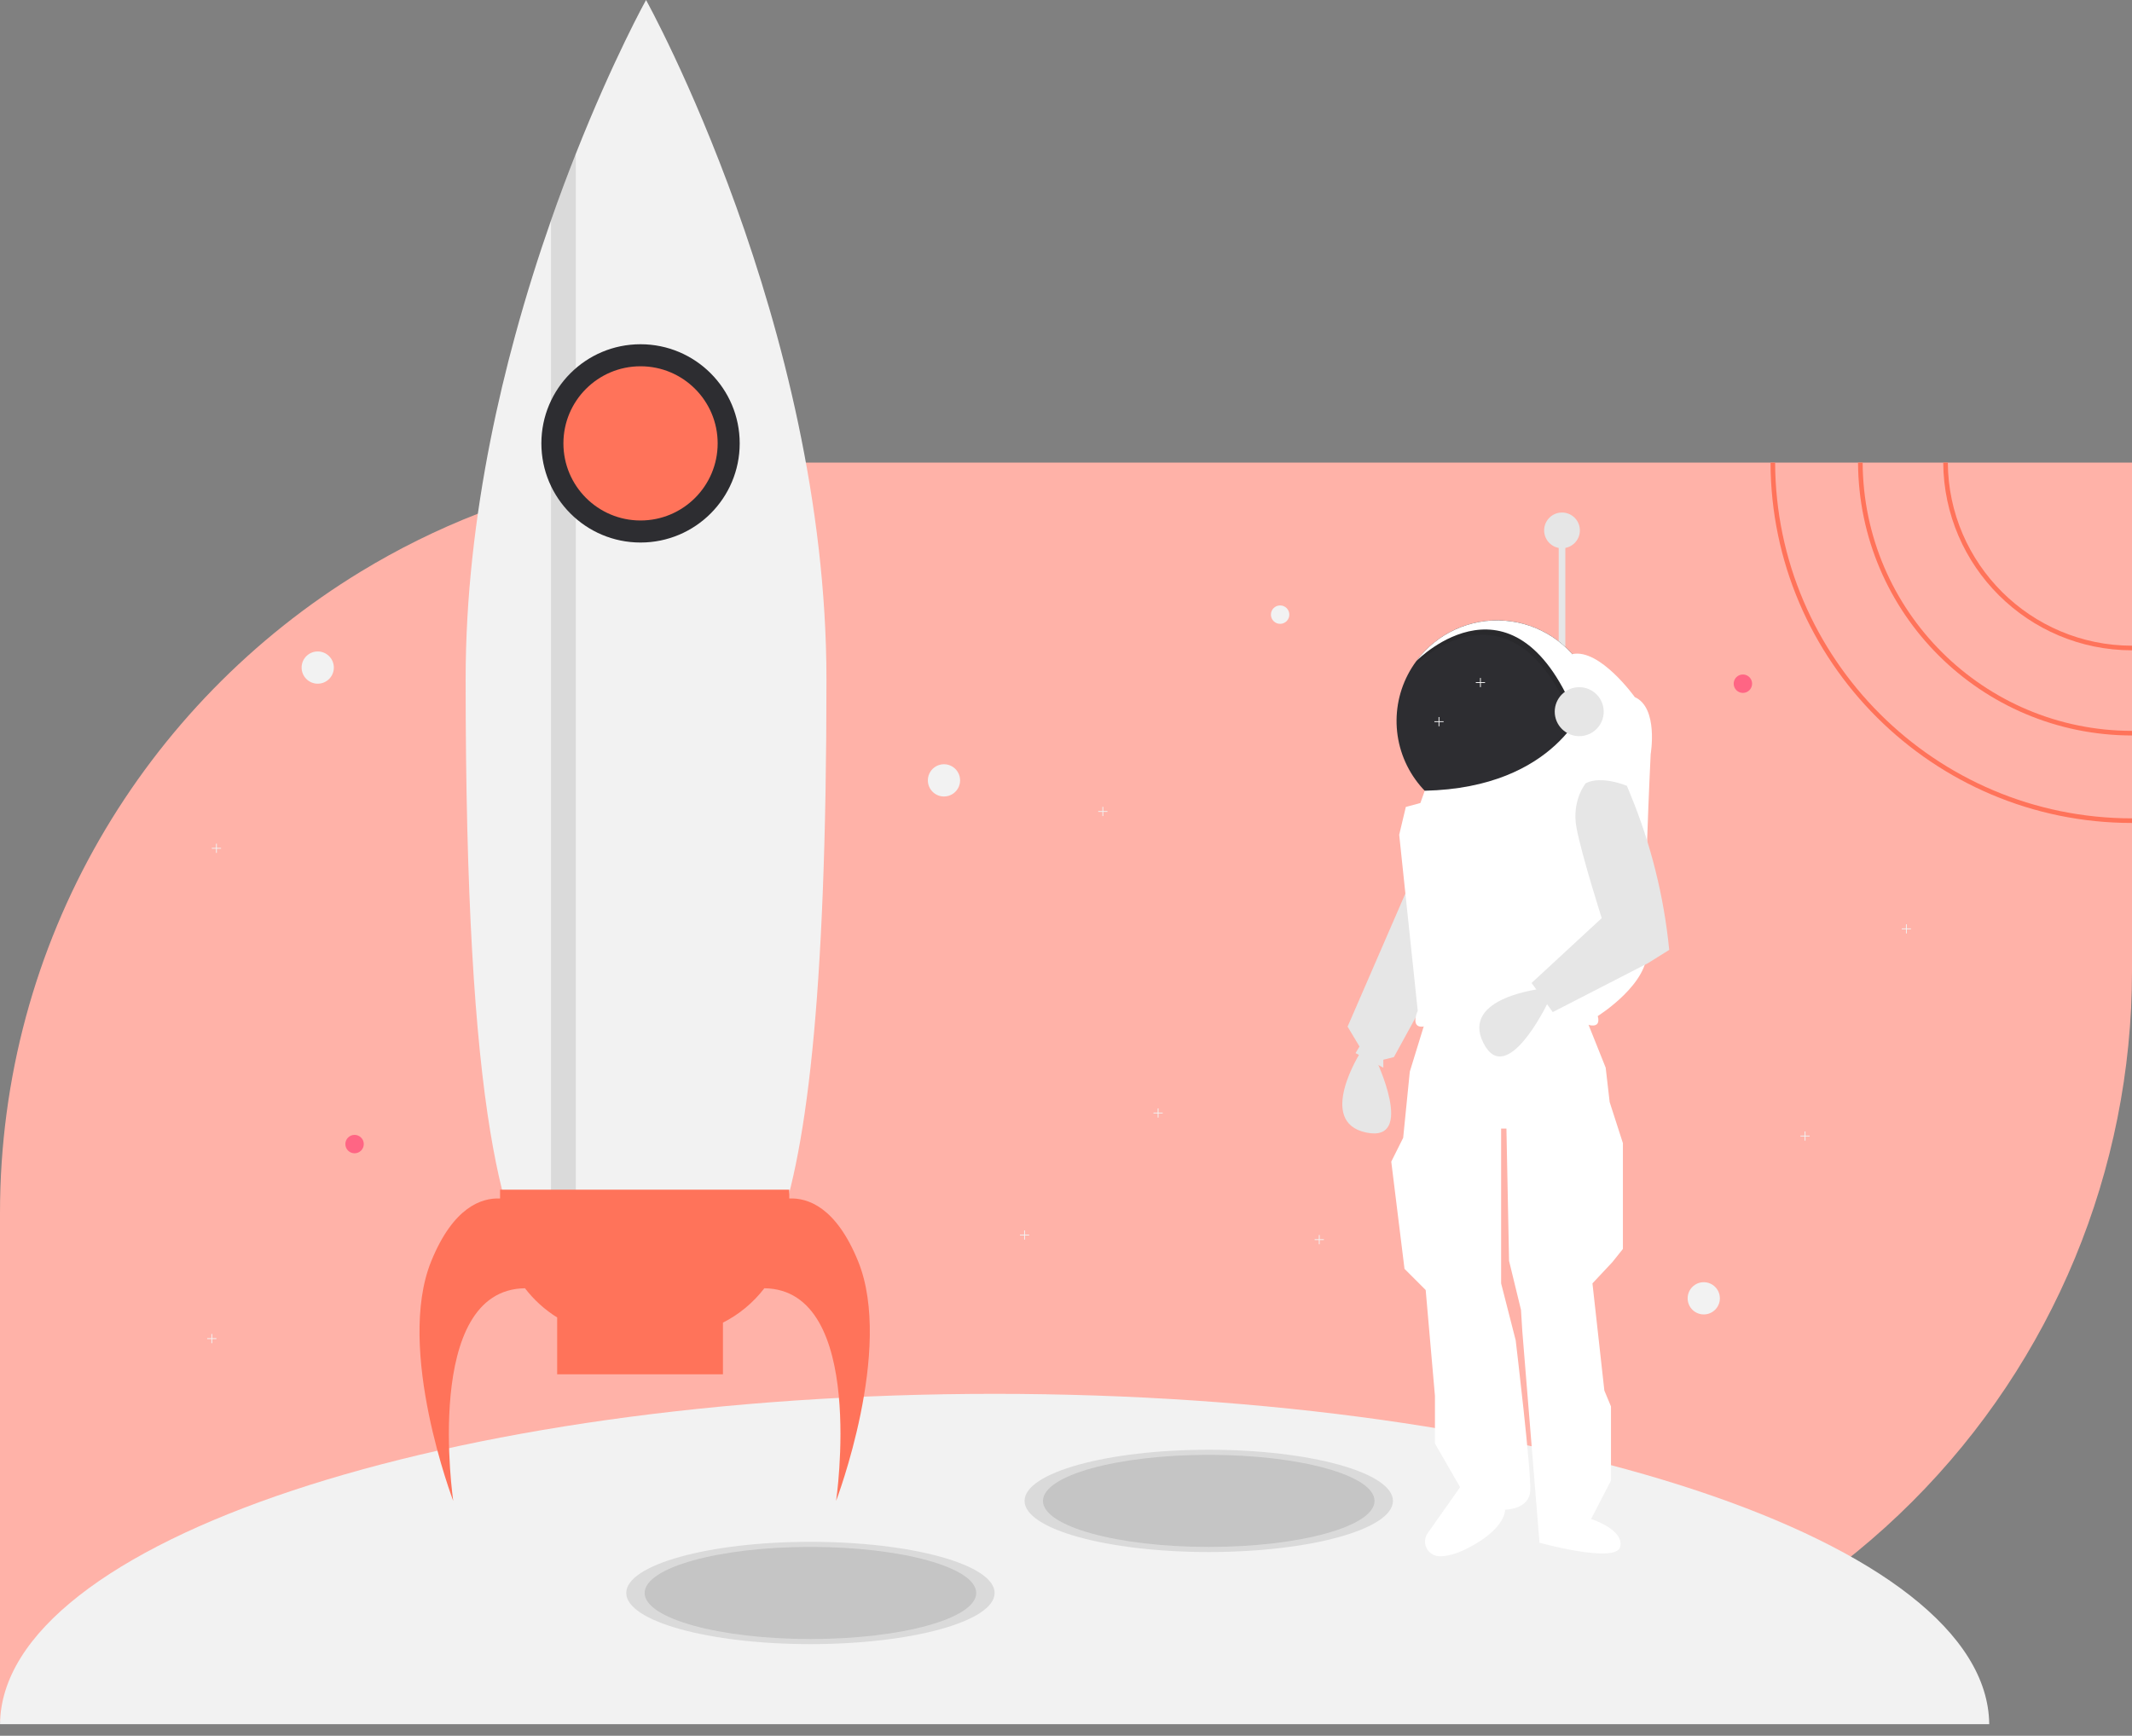 <svg width="140" height="114" viewBox="0 0 140 114" fill="none" xmlns="http://www.w3.org/2000/svg">
<rect x="0" y="0" width="140" height="114" fill="#808080" stroke="none"/>
<path d="M140 30.383V63.777C140 76.849 134.808 89.386 125.564 98.629C116.321 107.872 103.785 113.065 90.713 113.064H0V79.67C0 61.825 9.484 46.194 23.688 37.544C26.136 36.053 28.71 34.779 31.381 33.738C32.952 33.123 34.555 32.592 36.182 32.145C36.214 32.135 36.247 32.126 36.279 32.118C36.76 31.987 37.244 31.863 37.73 31.746C37.758 31.739 37.783 31.733 37.811 31.727C40.811 31.012 43.872 30.58 46.953 30.437C47.317 30.421 47.682 30.407 48.049 30.399C48.181 30.395 48.314 30.392 48.448 30.392C48.726 30.386 49.006 30.383 49.287 30.383H140Z" fill="#FFB2A8"/>
<path d="M65.313 91.544C29.317 91.544 0.124 101.251 0.001 113.24H130.625C130.503 101.251 101.309 91.544 65.313 91.544Z" fill="#F2F2F2"/>
<g opacity="0.1">
<path d="M53.218 107.982C59.898 107.982 65.313 106.478 65.313 104.622C65.313 102.767 59.898 101.262 53.218 101.262C46.538 101.262 41.123 102.767 41.123 104.622C41.123 106.478 46.538 107.982 53.218 107.982Z" fill="black"/>
</g>
<g opacity="0.1">
<path d="M79.374 101.934C86.053 101.934 91.469 100.43 91.469 98.575C91.469 96.719 86.053 95.215 79.374 95.215C72.694 95.215 67.279 96.719 67.279 98.575C67.279 100.43 72.694 101.934 79.374 101.934Z" fill="black"/>
</g>
<g opacity="0.1">
<path d="M53.218 107.646C59.23 107.646 64.104 106.292 64.104 104.622C64.104 102.952 59.23 101.598 53.218 101.598C47.206 101.598 42.333 102.952 42.333 104.622C42.333 106.292 47.206 107.646 53.218 107.646Z" fill="black"/>
</g>
<g opacity="0.1">
<path d="M79.374 101.598C85.385 101.598 90.259 100.245 90.259 98.575C90.259 96.905 85.385 95.551 79.374 95.551C73.362 95.551 68.488 96.905 68.488 98.575C68.488 100.245 73.362 101.598 79.374 101.598Z" fill="black"/>
</g>
<path d="M20.864 44.903C21.448 44.903 21.922 44.429 21.922 43.844C21.922 43.26 21.448 42.786 20.864 42.786C20.279 42.786 19.806 43.26 19.806 43.844C19.806 44.429 20.279 44.903 20.864 44.903Z" fill="#F2F2F2"/>
<path d="M111.879 86.328C112.464 86.328 112.937 85.855 112.937 85.27C112.937 84.686 112.464 84.212 111.879 84.212C111.295 84.212 110.821 84.686 110.821 85.27C110.821 85.855 111.295 86.328 111.879 86.328Z" fill="#F2F2F2"/>
<path d="M61.987 52.311C62.572 52.311 63.045 51.837 63.045 51.253C63.045 50.668 62.572 50.194 61.987 50.194C61.403 50.194 60.929 50.668 60.929 51.253C60.929 51.837 61.403 52.311 61.987 52.311Z" fill="#F2F2F2"/>
<path d="M114.449 45.508C114.783 45.508 115.054 45.237 115.054 44.903C115.054 44.569 114.783 44.298 114.449 44.298C114.115 44.298 113.844 44.569 113.844 44.903C113.844 45.237 114.115 45.508 114.449 45.508Z" fill="#FF6584"/>
<path d="M23.283 75.745C23.617 75.745 23.888 75.474 23.888 75.14C23.888 74.806 23.617 74.536 23.283 74.536C22.949 74.536 22.678 74.806 22.678 75.14C22.678 75.474 22.949 75.745 23.283 75.745Z" fill="#FF6584"/>
<path d="M14.212 87.889H13.936V87.613H13.882V87.889H13.607V87.943H13.882V88.218H13.936V87.943H14.212V87.889Z" fill="#F2F2F2"/>
<path d="M102.657 65.513H102.381V65.237H102.327V65.513H102.052V65.567H102.327V65.842H102.381V65.567H102.657V65.513Z" fill="#F2F2F2"/>
<path d="M125.486 60.977H125.21V60.702H125.157V60.977H124.881V61.031H125.157V61.307H125.21V61.031H125.486V60.977Z" fill="#F2F2F2"/>
<path d="M76.35 73.073H76.074V72.797H76.021V73.073H75.745V73.126H76.021V73.402H76.074V73.126H76.35V73.073Z" fill="#F2F2F2"/>
<path d="M118.834 74.584H118.558V74.309H118.504V74.584H118.229V74.638H118.504V74.914H118.558V74.638H118.834V74.584Z" fill="#F2F2F2"/>
<path d="M67.581 81.085H67.306V80.81H67.252V81.085H66.976V81.139H67.252V81.415H67.306V81.139H67.581V81.085Z" fill="#F2F2F2"/>
<path d="M86.933 81.388H86.658V81.112H86.604V81.388H86.328V81.442H86.604V81.717H86.658V81.442H86.933V81.388Z" fill="#F2F2F2"/>
<path d="M14.514 55.686H14.239V55.41H14.185V55.686H13.909V55.74H14.185V56.015H14.239V55.74H14.514V55.686Z" fill="#F2F2F2"/>
<rect x="102.354" y="34.877" width="0.435" height="8.778" fill="#E6E6E6"/>
<path d="M92.489 58.214L88.491 67.427L89.273 68.731L89.012 69.166L90.838 70.122V69.6L91.533 69.427L94.488 64.038L92.489 58.214Z" fill="#E6E6E6"/>
<path d="M89.36 69.079C89.36 69.079 86.405 73.685 89.708 74.381C93.01 75.076 90.316 69.513 90.316 69.513L89.36 69.079Z" fill="#E6E6E6"/>
<path d="M93.619 66.993L92.576 70.382L92.141 74.728L91.359 76.293L92.228 83.333L93.619 84.724L94.227 91.677V94.806L95.879 97.674L93.752 100.692C93.547 100.981 93.518 101.359 93.676 101.676C93.834 101.993 94.153 102.198 94.506 102.209C94.976 102.221 95.595 102.089 96.4 101.672C98.921 100.368 98.834 99.151 98.834 99.151C98.834 99.151 100.398 99.151 100.485 97.935C100.572 96.718 99.529 88.026 99.529 88.026L98.573 84.289V74.12H98.921L99.094 82.811L99.877 86.027L99.963 87.418L101.093 101.324C101.093 101.324 106.135 102.715 106.395 101.585C106.656 100.455 104.483 99.76 104.483 99.76L105.787 97.239V92.372L105.352 91.329L104.57 84.289L105.874 82.898L106.569 82.029V75.076L105.7 72.382L105.439 70.122L104.049 66.645C104.049 66.645 97.704 64.559 93.619 66.993Z" fill="white"/>
<path d="M104.918 47.35C104.918 50.22 103.064 52.762 100.331 53.639C97.598 54.517 94.611 53.529 92.94 51.194C91.27 48.86 91.298 45.714 93.01 43.41L93.012 43.408C94.711 41.122 97.685 40.183 100.389 41.078C103.093 41.974 104.918 44.502 104.918 47.35Z" fill="#2D2D31"/>
<g opacity="0.1">
<path d="M103.979 44.611L103.44 47.697C99.391 37.186 92.949 43.643 92.838 43.756C94.191 41.936 96.383 40.938 98.644 41.111C100.905 41.285 102.919 42.606 103.979 44.611Z" fill="black"/>
</g>
<path d="M104.153 44.263L103.614 47.35C99.564 36.838 93.123 43.295 93.012 43.408C94.365 41.588 96.557 40.59 98.818 40.764C101.079 40.937 103.093 42.258 104.153 44.263Z" fill="white"/>
<path d="M103.247 42.961L104.153 46.104C104.153 46.104 102.273 51.737 93.557 51.934L93.271 52.739L92.315 52.999L91.88 54.825L93.097 66.384C93.097 66.384 92.576 67.514 93.445 67.427C93.445 67.427 99.181 65.515 104.135 67.254C104.135 67.254 105.178 67.688 104.918 66.732C104.918 66.732 108.394 64.559 108.134 62.299C107.873 60.04 108.394 49.523 108.394 49.523C108.394 49.523 108.916 46.481 107.351 45.785C107.351 45.785 105.054 42.569 103.247 42.961Z" fill="white"/>
<path d="M101.342 64.923C101.342 64.923 95.897 65.47 97.404 68.49C98.911 71.509 101.596 65.942 101.596 65.942L101.342 64.923Z" fill="#E6E6E6"/>
<path d="M104.136 51.435C104.136 51.435 103.179 52.565 103.527 54.39C103.875 56.215 105.179 60.3 105.179 60.3L100.572 64.559L101.963 66.471L108.221 63.255L109.611 62.386C109.265 58.871 108.405 55.425 107.057 52.16L106.83 51.609C106.83 51.609 105.179 50.913 104.136 51.435Z" fill="#E6E6E6"/>
<path d="M103.701 48.349C104.589 48.349 105.309 47.629 105.309 46.741C105.309 45.853 104.589 45.133 103.701 45.133C102.813 45.133 102.093 45.853 102.093 46.741C102.093 47.629 102.813 48.349 103.701 48.349Z" fill="#E6E6E6"/>
<path d="M102.571 36.007C103.219 36.007 103.744 35.482 103.744 34.834C103.744 34.186 103.219 33.661 102.571 33.661C101.923 33.661 101.398 34.186 101.398 34.834C101.398 35.482 101.923 36.007 102.571 36.007Z" fill="#E6E6E6"/>
<path d="M72.722 53.267H72.446V52.991H72.392V53.267H72.117V53.321H72.392V53.596H72.446V53.321H72.722V53.267Z" fill="#F2F2F2"/>
<path d="M97.516 44.8H97.241V44.525H97.187V44.8H96.911V44.854H97.187V45.13H97.241V44.854H97.516V44.8Z" fill="#F2F2F2"/>
<path d="M94.795 47.37H94.519V47.095H94.465V47.37H94.19V47.424H94.465V47.7H94.519V47.424H94.795V47.37Z" fill="#F2F2F2"/>
<path d="M84.061 40.972C84.395 40.972 84.665 40.701 84.665 40.367C84.665 40.033 84.395 39.763 84.061 39.763C83.727 39.763 83.456 40.033 83.456 40.367C83.456 40.701 83.727 40.972 84.061 40.972Z" fill="#F2F2F2"/>
<path d="M54.27 44.63C54.27 86.818 48.965 86.818 42.423 86.818C39.041 86.818 35.989 86.818 33.832 80.99C33.211 79.315 32.663 77.156 32.204 74.376C31.169 68.127 30.576 58.736 30.576 44.63C30.576 39.206 31.218 33.888 32.204 28.921C32.678 26.53 33.231 24.222 33.832 22.021C34.566 19.326 35.371 16.792 36.183 14.473C36.727 12.914 37.277 11.451 37.811 10.1C40.276 3.863 42.423 0 42.423 0C42.423 0 54.27 21.33 54.27 44.63Z" fill="#F2F2F2"/>
<g opacity="0.1">
<path d="M37.811 10.1V83.653H36.183V14.473C36.727 12.914 37.277 11.451 37.811 10.1Z" fill="black"/>
</g>
<path d="M42.061 35.632C45.657 35.632 48.573 32.716 48.573 29.12C48.573 25.524 45.657 22.609 42.061 22.609C38.465 22.609 35.55 25.524 35.55 29.12C35.55 32.716 38.465 35.632 42.061 35.632Z" fill="#2D2D31"/>
<path d="M56.35 82.839C54.902 79.275 53.043 78.66 51.828 78.714V78.136H32.837V78.714C31.622 78.66 29.763 79.275 28.315 82.839C25.964 88.627 29.762 98.575 29.762 98.575C29.762 98.575 27.732 84.7 34.473 84.609C35.057 85.371 35.773 86.02 36.587 86.528V90.259H47.473V86.867C48.537 86.328 49.466 85.556 50.192 84.609C56.933 84.7 54.903 98.575 54.903 98.575C54.903 98.575 58.701 88.627 56.35 82.839Z" fill="#FF735A"/>
<path d="M42.061 34.184C44.858 34.184 47.126 31.917 47.126 29.12C47.126 26.323 44.858 24.056 42.061 24.056C39.264 24.056 36.997 26.323 36.997 29.12C36.997 31.917 39.264 34.184 42.061 34.184Z" fill="#FF735A"/>
<path d="M127.906 30.383H127.604C127.649 37.199 133.184 42.703 140 42.711V42.408C133.35 42.401 127.951 37.032 127.906 30.383Z" fill="#FF735A"/>
<path d="M122.313 30.383H122.01C122.058 40.287 130.095 48.294 140 48.304V48.002C130.263 47.991 122.361 40.12 122.313 30.383Z" fill="#FF735A"/>
<path d="M116.566 30.383H116.263C116.301 43.439 126.934 54.05 140 54.05V53.747C127.101 53.747 116.604 43.273 116.566 30.383Z" fill="#FF735A"/>
</svg>
